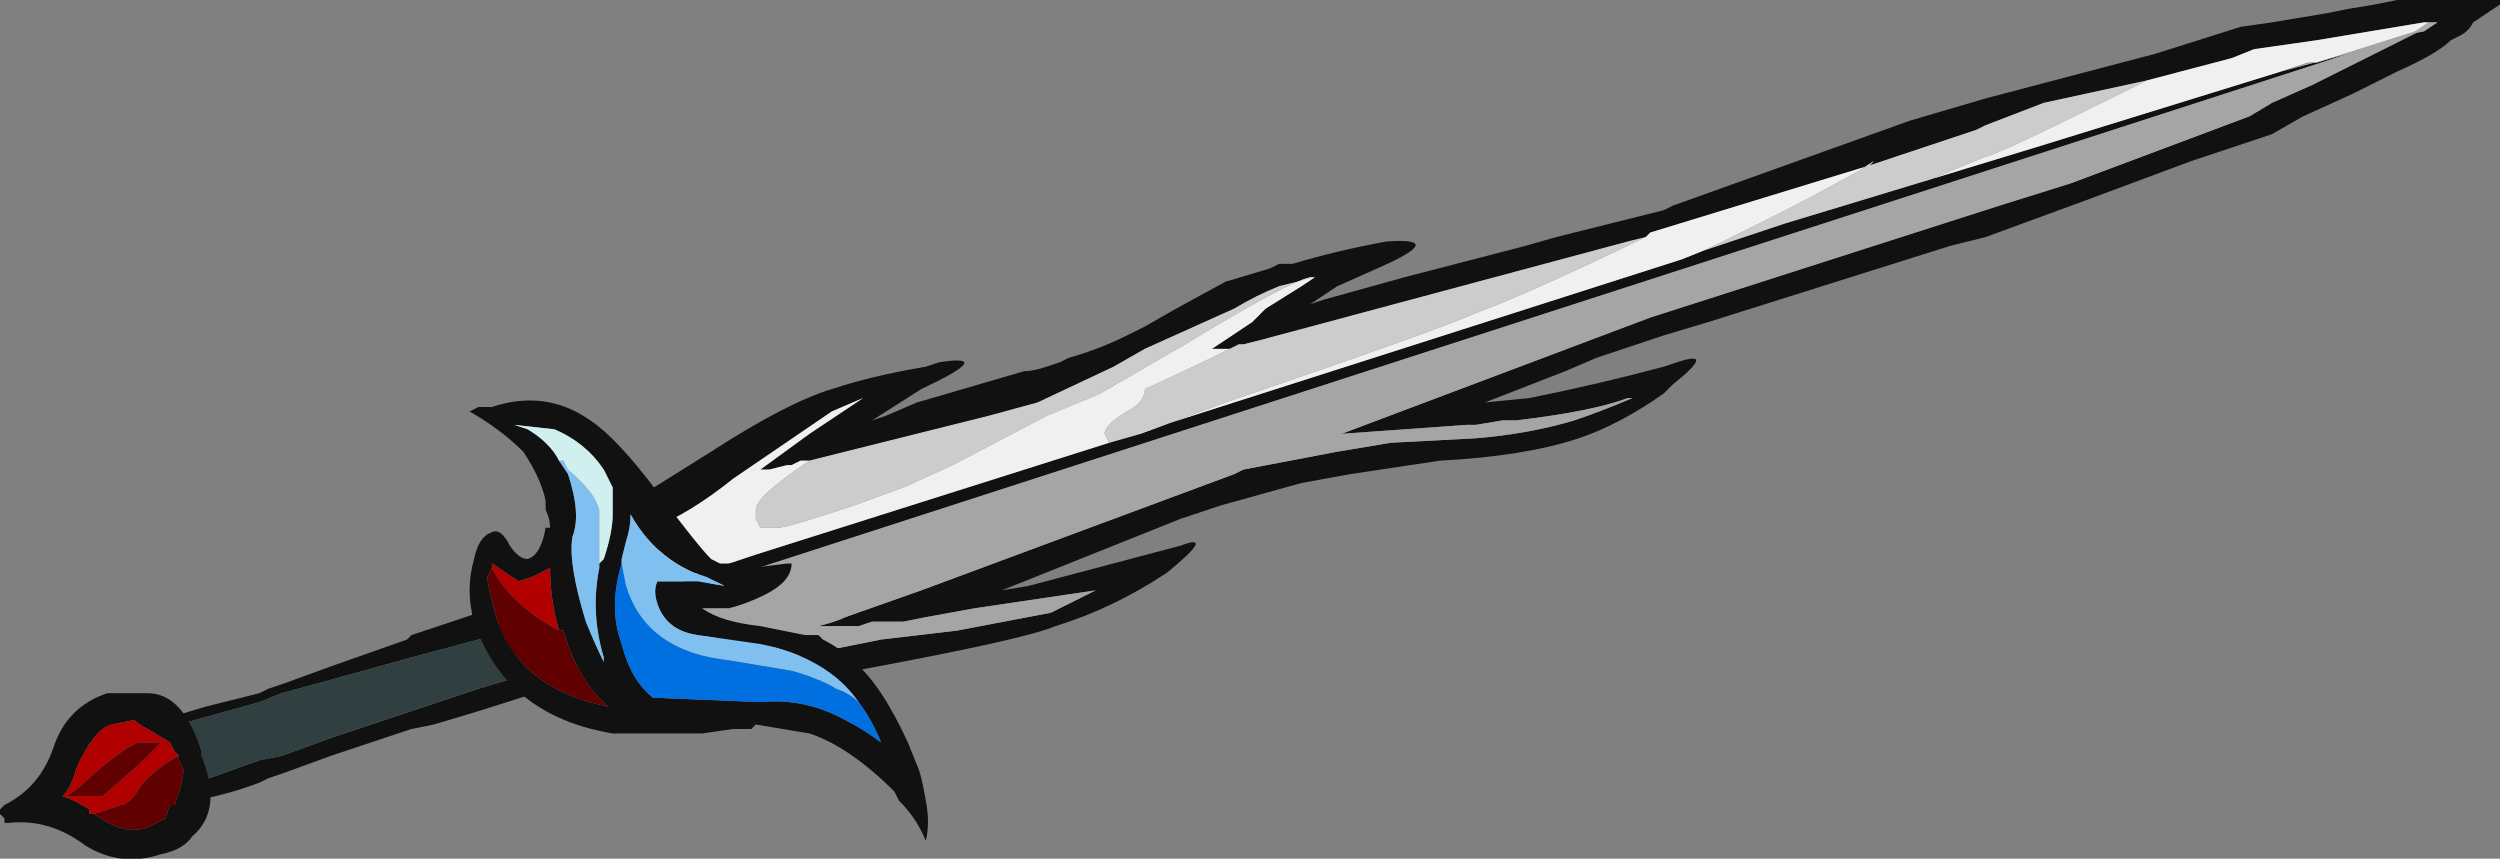 <?xml version="1.0" encoding="UTF-8" standalone="no"?>
<svg xmlns:ffdec="https://www.free-decompiler.com/flash" xmlns:xlink="http://www.w3.org/1999/xlink" ffdec:objectType="frame" height="67.2px" width="195.65px" xmlns="http://www.w3.org/2000/svg">
  <rect width="100%" height="100%" fill="#808080" stroke="none"/>
  <g transform="matrix(1.0, 0.0, 0.0, 1.0, 90.65, 34.65)">
    <use ffdec:characterId="1211" height="9.6" transform="matrix(7.0, 0.0, 0.0, 7.0, -90.65, -34.65)" width="27.95" xlink:href="#shape0"/>
  </g>
  <defs>
    <g id="shape0" transform="matrix(1.0, 0.0, 0.0, 1.0, 12.95, 4.95)">
      <path d="M-7.1 2.6 L-7.0 2.8 Q-6.8 2.75 -7.6 3.0 L-8.1 3.15 -8.35 3.2 -9.25 3.5 -9.8 3.7 -9.95 3.75 -10.05 3.8 Q-10.45 3.95 -10.8 4.0 L-10.75 3.8 -10.05 3.55 -9.8 3.5 -9.25 3.3 -7.6 2.75 -7.1 2.6 M-10.95 3.15 L-11.15 3.1 -10.65 2.95 -10.05 2.8 -9.95 2.75 -9.8 2.7 -9.25 2.5 -8.4 2.2 -8.35 2.15 -7.6 1.9 -7.25 2.1 -7.6 2.2 -8.35 2.4 -9.25 2.65 -9.8 2.8 -10.05 2.9 -10.95 3.15" fill="#111111" fill-rule="evenodd" stroke="none"/>
      <path d="M-7.25 2.1 L-7.1 2.6 -7.6 2.75 -9.25 3.3 -9.8 3.5 -10.05 3.55 -10.75 3.8 -10.95 3.15 -10.05 2.9 -9.8 2.8 -9.25 2.65 -8.35 2.4 -7.6 2.2 -7.25 2.1" fill="#304040" fill-rule="evenodd" stroke="none"/>
      <path d="M0.9 -1.1 L0.8 -1.05 0.6 -1.05 1.05 -1.35 1.2 -1.5 1.6 -1.75 1.75 -1.85 1.7 -1.85 1.75 -1.85 1.35 -1.75 Q1.1 -1.65 0.85 -1.5 L-0.15 -1.05 -0.5 -0.85 -1.35 -0.45 -1.9 -0.3 -3.9 0.2 -4.0 0.2 -4.1 0.25 -4.15 0.25 -4.35 0.3 -4.45 0.3 -3.9 -0.1 -3.3 -0.5 -3.65 -0.35 -4.75 0.4 Q-5.25 0.8 -5.65 0.95 L-5.5 1.5 -5.45 1.55 -5.1 1.45 -4.5 1.25 -0.55 0.0 -0.2 -0.1 -0.25 -0.1 5.85 -2.05 6.1 -2.15 7.0 -2.45 8.65 -2.95 9.8 -3.3 12.55 -4.15 13.3 -4.35 13.0 -4.25 -5.4 1.7 -4.1 2.4 -3.1 2.2 -2.25 2.1 -1.2 1.9 -0.7 1.65 -2.05 1.85 -2.6 1.95 -2.85 2.0 -3.2 2.0 -3.35 2.05 -3.8 2.05 Q-3.6 2.0 -3.5 1.95 L-2.65 1.65 0.85 0.35 0.95 0.3 2.0 0.1 2.6 0.0 3.55 -0.05 Q4.15 -0.1 4.65 -0.25 4.95 -0.35 5.3 -0.5 L5.25 -0.5 Q4.85 -0.35 4.0 -0.25 L3.85 -0.25 3.55 -0.2 3.45 -0.2 2.05 -0.1 5.5 -1.4 9.4 -2.65 10.2 -2.9 12.2 -3.65 12.45 -3.8 12.9 -4.0 14.1 -4.6 14.15 -4.6 14.3 -4.7 14.2 -4.7 14.15 -4.7 12.95 -4.5 12.25 -4.4 12.0 -4.3 11.05 -4.05 9.9 -3.8 9.25 -3.55 9.15 -3.5 7.95 -3.1 5.5 -2.35 5.45 -2.3 5.25 -2.25 1.15 -1.15 0.95 -1.1 0.9 -1.1 M1.5 -2.0 Q2.0 -2.15 2.55 -2.25 3.25 -2.3 2.45 -1.95 L2.0 -1.75 1.7 -1.55 1.85 -1.6 2.75 -1.85 4.1 -2.2 4.45 -2.3 5.65 -2.6 5.75 -2.65 8.4 -3.6 9.25 -3.85 11.15 -4.35 12.1 -4.65 12.45 -4.7 13.05 -4.8 13.3 -4.85 13.6 -4.9 13.85 -4.95 15.0 -4.95 15.0 -4.9 14.7 -4.7 Q14.65 -4.6 14.55 -4.55 L14.45 -4.5 Q14.3 -4.35 13.85 -4.15 L13.35 -3.9 12.8 -3.65 12.45 -3.45 11.55 -3.15 Q10.35 -2.7 9.25 -2.3 L8.85 -2.2 6.15 -1.35 5.65 -1.2 4.9 -0.95 4.55 -0.8 3.65 -0.45 4.15 -0.5 Q4.9 -0.65 5.65 -0.85 L5.8 -0.9 Q6.25 -1.05 5.75 -0.65 L5.65 -0.55 Q5.15 -0.2 4.7 -0.05 4.1 0.15 3.15 0.2 L2.15 0.35 1.6 0.45 0.7 0.7 0.25 0.85 -1.75 1.65 -1.45 1.6 0.25 1.15 Q0.65 1.0 0.1 1.45 -0.5 1.85 -1.15 2.05 -1.5 2.2 -3.4 2.55 L-4.65 2.75 -5.8 0.6 -5.0 0.1 Q-4.15 -0.45 -3.65 -0.6 -3.2 -0.75 -2.6 -0.85 L-2.45 -0.9 Q-1.8 -1.0 -2.65 -0.6 L-3.2 -0.25 -3.05 -0.3 -2.7 -0.45 -1.5 -0.8 Q-1.4 -0.8 -1.25 -0.85 L-1.1 -0.9 -1.0 -0.95 Q-0.65 -1.05 -0.35 -1.2 L-0.15 -1.3 0.2 -1.5 0.75 -1.8 1.25 -1.95 1.35 -2.0 1.5 -2.0" fill="#111111" fill-rule="evenodd" stroke="none"/>
      <path d="M-5.5 1.5 L-5.45 1.55 -5.5 1.5 M14.2 -4.7 L14.3 -4.7 14.15 -4.6 14.1 -4.6 14.15 -4.6 13.9 -4.55 14.05 -4.6 14.2 -4.7" fill="#aeaaaa" fill-rule="evenodd" stroke="none"/>
      <path d="M1.7 -1.85 L1.75 -1.85 1.6 -1.75 1.2 -1.5 1.05 -1.35 0.6 -1.05 0.8 -1.05 0.9 -1.1 Q0.4 -0.85 -0.15 -0.6 -0.15 -0.45 -0.35 -0.35 -0.6 -0.2 -0.6 -0.1 L-0.55 0.0 -4.5 1.25 -5.1 1.45 -5.45 1.55 -5.5 1.5 -5.65 0.95 Q-5.25 0.8 -4.75 0.4 L-3.65 -0.35 -3.3 -0.5 -3.9 -0.1 -4.45 0.3 -4.35 0.3 -4.15 0.25 -4.1 0.25 -4.0 0.2 -3.9 0.2 Q-4.5 0.6 -4.5 0.75 L-4.5 0.85 -4.45 0.95 -4.25 0.95 Q-4.15 0.95 -3.4 0.7 L-2.85 0.5 -2.3 0.25 -1.25 -0.3 -0.65 -0.55 0.3 -1.1 Q1.45 -1.8 1.7 -1.85 M5.45 -2.3 L5.5 -2.35 7.95 -3.1 8.0 -3.15 7.85 -3.05 Q7.05 -2.6 6.1 -2.15 L5.85 -2.05 -0.25 -0.1 -0.2 -0.1 0.75 -0.45 Q3.1 -1.25 3.55 -1.45 4.1 -1.65 5.45 -2.3 M11.05 -4.05 L12.0 -4.3 12.25 -4.4 12.95 -4.5 14.15 -4.7 14.2 -4.7 14.05 -4.6 13.9 -4.55 12.95 -4.25 12.85 -4.25 12.55 -4.15 9.8 -3.3 8.65 -2.95 9.25 -3.2 Q9.35 -3.2 11.05 -4.05" fill="#f0f0f0" fill-rule="evenodd" stroke="none"/>
      <path d="M1.7 -1.85 Q1.45 -1.8 0.3 -1.1 L-0.65 -0.55 -1.25 -0.3 -2.3 0.25 -2.85 0.5 -3.4 0.7 Q-4.15 0.95 -4.25 0.95 L-4.45 0.95 -4.5 0.85 -4.5 0.75 Q-4.5 0.6 -3.9 0.2 L-1.9 -0.3 -1.35 -0.45 -0.5 -0.85 -0.15 -1.05 0.85 -1.5 Q1.1 -1.65 1.35 -1.75 L1.75 -1.85 1.7 -1.85 M-0.55 0.0 L-0.6 -0.1 Q-0.6 -0.2 -0.35 -0.35 -0.15 -0.45 -0.15 -0.6 0.4 -0.85 0.9 -1.1 L0.95 -1.1 1.15 -1.15 5.25 -2.25 5.45 -2.3 Q4.1 -1.65 3.55 -1.45 3.1 -1.25 0.75 -0.45 L-0.2 -0.1 -0.55 0.0 M7.95 -3.1 L9.15 -3.5 9.25 -3.55 9.9 -3.8 11.05 -4.05 Q9.35 -3.2 9.25 -3.2 L8.65 -2.95 7.0 -2.45 6.1 -2.15 Q7.05 -2.6 7.85 -3.05 L8.0 -3.15 7.95 -3.1" fill="#cccccc" fill-rule="evenodd" stroke="none"/>
      <path d="M14.1 -4.6 L12.9 -4.0 12.45 -3.8 12.2 -3.65 10.2 -2.9 9.4 -2.65 5.5 -1.4 2.05 -0.1 3.45 -0.2 3.55 -0.2 3.85 -0.25 4.0 -0.25 Q4.85 -0.35 5.25 -0.5 L5.3 -0.5 Q4.95 -0.35 4.65 -0.25 4.15 -0.1 3.55 -0.05 L2.6 0.0 2.0 0.1 0.95 0.3 0.85 0.35 -2.65 1.65 -3.5 1.95 Q-3.6 2.0 -3.8 2.05 L-3.35 2.05 -3.2 2.0 -2.85 2.0 -2.6 1.95 -2.05 1.85 -0.7 1.65 -1.2 1.9 -2.25 2.1 -3.1 2.2 -4.1 2.4 -5.4 1.7 13.0 -4.25 13.3 -4.35 12.55 -4.15 12.85 -4.25 12.95 -4.25 13.9 -4.55 14.15 -4.6 14.1 -4.6" fill="#a5a5a5" fill-rule="evenodd" stroke="none"/>
      <path d="M-7.45 -0.4 Q-6.85 -0.6 -6.35 -0.25 -6.05 -0.05 -5.6 0.55 -5.15 1.15 -5.0 1.3 L-4.9 1.35 -4.8 1.35 -4.55 1.4 -4.15 1.35 -4.1 1.35 Q-4.1 1.55 -4.4 1.7 -4.6 1.8 -4.8 1.85 L-5.1 1.85 Q-4.9 2.0 -4.45 2.05 L-3.95 2.15 -3.8 2.15 -3.75 2.2 Q-3.55 2.3 -3.4 2.45 -3.1 2.7 -2.8 3.35 L-2.7 3.6 Q-2.65 3.7 -2.6 4.0 -2.55 4.25 -2.6 4.45 -2.7 4.2 -2.9 4.0 L-2.95 3.9 Q-3.45 3.4 -3.9 3.25 L-4.5 3.15 -4.55 3.2 -4.75 3.2 -5.1 3.25 -6.1 3.25 Q-7.3 3.05 -7.65 2.0 -7.75 1.65 -7.65 1.3 -7.6 1.05 -7.45 1.0 -7.35 0.95 -7.25 1.15 -7.15 1.3 -7.05 1.3 -6.9 1.25 -6.85 0.95 L-6.8 0.95 Q-6.8 0.85 -6.85 0.75 L-6.85 0.65 Q-6.9 0.4 -7.1 0.1 -7.35 -0.15 -7.7 -0.35 L-7.6 -0.4 -7.45 -0.4 M-6.25 1.4 L-6.25 1.35 -6.2 1.3 Q-6.1 1.0 -6.1 0.8 L-6.1 0.5 -6.2 0.3 Q-6.4 0.0 -6.75 -0.15 L-7.2 -0.2 -7.05 -0.15 Q-6.8 0.0 -6.7 0.2 L-6.6 0.35 Q-6.45 0.8 -6.55 1.05 -6.6 1.35 -6.4 2.0 -6.3 2.25 -6.2 2.45 L-6.2 2.4 Q-6.35 1.9 -6.25 1.4 M-3.35 2.9 Q-3.7 2.4 -4.45 2.25 L-5.15 2.15 Q-5.5 2.1 -5.6 1.8 -5.65 1.65 -5.6 1.55 L-5.15 1.55 -4.85 1.6 Q-4.95 1.55 -5.05 1.5 L-5.2 1.45 Q-5.65 1.25 -5.9 0.8 -5.9 0.95 -5.95 1.1 L-6.0 1.3 -6.0 1.35 Q-6.15 1.85 -6.0 2.25 -5.9 2.65 -5.65 2.85 L-4.45 2.9 Q-3.95 2.85 -3.5 3.1 -3.3 3.2 -3.1 3.35 -3.2 3.1 -3.35 2.9 M-6.7 2.1 Q-6.8 1.75 -6.8 1.4 -6.9 1.45 -7.0 1.5 L-7.15 1.55 -7.45 1.35 -7.45 1.4 -7.5 1.5 Q-7.5 1.6 -7.4 1.95 -7.15 2.75 -6.15 2.95 -6.5 2.65 -6.65 2.1 L-6.7 2.1 M-11.9 4.15 Q-11.55 4.4 -11.3 4.3 L-11.1 4.2 -11.05 4.05 -11.0 4.05 Q-10.9 3.8 -10.9 3.65 L-10.95 3.55 -10.95 3.5 -11.0 3.45 -11.05 3.35 -11.3 3.2 Q-11.4 3.15 -11.45 3.1 L-11.7 3.15 Q-11.9 3.2 -12.1 3.65 -12.15 3.85 -12.25 3.95 -12.1 4.0 -11.95 4.1 L-11.95 4.15 -11.9 4.15 M-10.7 3.5 Q-10.45 4.1 -10.8 4.4 -10.9 4.55 -11.15 4.6 -11.6 4.75 -12.0 4.5 -12.4 4.2 -12.85 4.25 L-12.9 4.25 -12.9 4.2 -12.95 4.15 -12.95 4.1 -12.9 4.05 Q-12.5 3.85 -12.35 3.4 -12.2 2.95 -11.75 2.8 L-11.3 2.8 Q-10.9 2.8 -10.7 3.45 L-10.7 3.5" fill="#111111" fill-rule="evenodd" stroke="none"/>
      <path d="M-7.45 1.4 L-7.45 1.35 -7.15 1.55 -7.0 1.5 Q-6.9 1.45 -6.8 1.4 -6.8 1.75 -6.7 2.1 -7.25 1.8 -7.45 1.4 M-11.4 3.35 Q-11.55 3.4 -11.9 3.7 -12.05 3.85 -12.2 3.95 L-11.8 3.95 -11.4 3.6 -11.15 3.35 -11.4 3.35 M-11.9 4.15 L-11.95 4.15 -11.95 4.1 Q-12.1 4.0 -12.25 3.95 -12.15 3.85 -12.1 3.65 -11.9 3.2 -11.7 3.15 L-11.45 3.1 Q-11.4 3.15 -11.3 3.2 L-11.05 3.35 -11.0 3.45 -10.95 3.5 Q-11.15 3.6 -11.35 3.8 -11.5 4.05 -11.6 4.05 L-11.9 4.15" fill="#b00000" fill-rule="evenodd" stroke="none"/>
      <path d="M-6.0 1.35 L-5.95 1.6 Q-5.75 2.25 -5.0 2.4 L-4.1 2.55 Q-3.75 2.65 -3.6 2.75 -3.45 2.8 -3.35 2.9 -3.2 3.1 -3.1 3.35 -3.3 3.2 -3.5 3.1 -3.95 2.85 -4.45 2.9 L-5.65 2.85 Q-5.9 2.65 -6.0 2.25 -6.15 1.85 -6.0 1.35" fill="#0070e0" fill-rule="evenodd" stroke="none"/>
      <path d="M-6.7 0.2 L-6.65 0.2 -6.6 0.3 Q-6.3 0.55 -6.25 0.75 L-6.25 1.4 Q-6.35 1.9 -6.2 2.4 L-6.2 2.45 Q-6.3 2.25 -6.4 2.0 -6.6 1.35 -6.55 1.05 -6.45 0.8 -6.6 0.35 L-6.7 0.2 M-6.0 1.35 L-6.0 1.3 -5.95 1.1 Q-5.9 0.95 -5.9 0.8 -5.65 1.25 -5.2 1.45 L-5.05 1.5 Q-4.95 1.55 -4.85 1.6 L-5.15 1.55 -5.6 1.55 Q-5.65 1.65 -5.6 1.8 -5.5 2.1 -5.15 2.15 L-4.45 2.25 Q-3.7 2.4 -3.35 2.9 -3.45 2.8 -3.6 2.75 -3.75 2.65 -4.1 2.55 L-5.0 2.4 Q-5.75 2.25 -5.95 1.6 L-6.0 1.35" fill="#80c0f0" fill-rule="evenodd" stroke="none"/>
      <path d="M-6.7 0.2 Q-6.8 0.0 -7.05 -0.15 L-7.2 -0.2 -6.75 -0.15 Q-6.4 0.0 -6.2 0.3 L-6.1 0.5 -6.1 0.8 Q-6.1 1.0 -6.2 1.3 L-6.25 1.35 -6.25 1.4 -6.25 0.75 Q-6.3 0.55 -6.6 0.3 L-6.65 0.2 -6.7 0.2" fill="#d0f0f0" fill-rule="evenodd" stroke="none"/>
      <path d="M-7.45 1.4 Q-7.25 1.8 -6.7 2.1 L-6.65 2.1 Q-6.5 2.65 -6.15 2.95 -7.15 2.75 -7.4 1.95 -7.5 1.6 -7.5 1.5 L-7.45 1.4 M-11.4 3.35 L-11.15 3.35 -11.4 3.6 -11.8 3.95 -12.2 3.95 Q-12.05 3.85 -11.9 3.7 -11.55 3.4 -11.4 3.35 M-10.95 3.5 L-10.95 3.55 -10.9 3.65 Q-10.9 3.8 -11.0 4.05 L-11.05 4.05 -11.1 4.2 -11.3 4.3 Q-11.55 4.4 -11.9 4.15 L-11.6 4.05 Q-11.5 4.05 -11.35 3.8 -11.15 3.6 -10.95 3.5" fill="#600000" fill-rule="evenodd" stroke="none"/>
    </g>
  </defs>
</svg>
